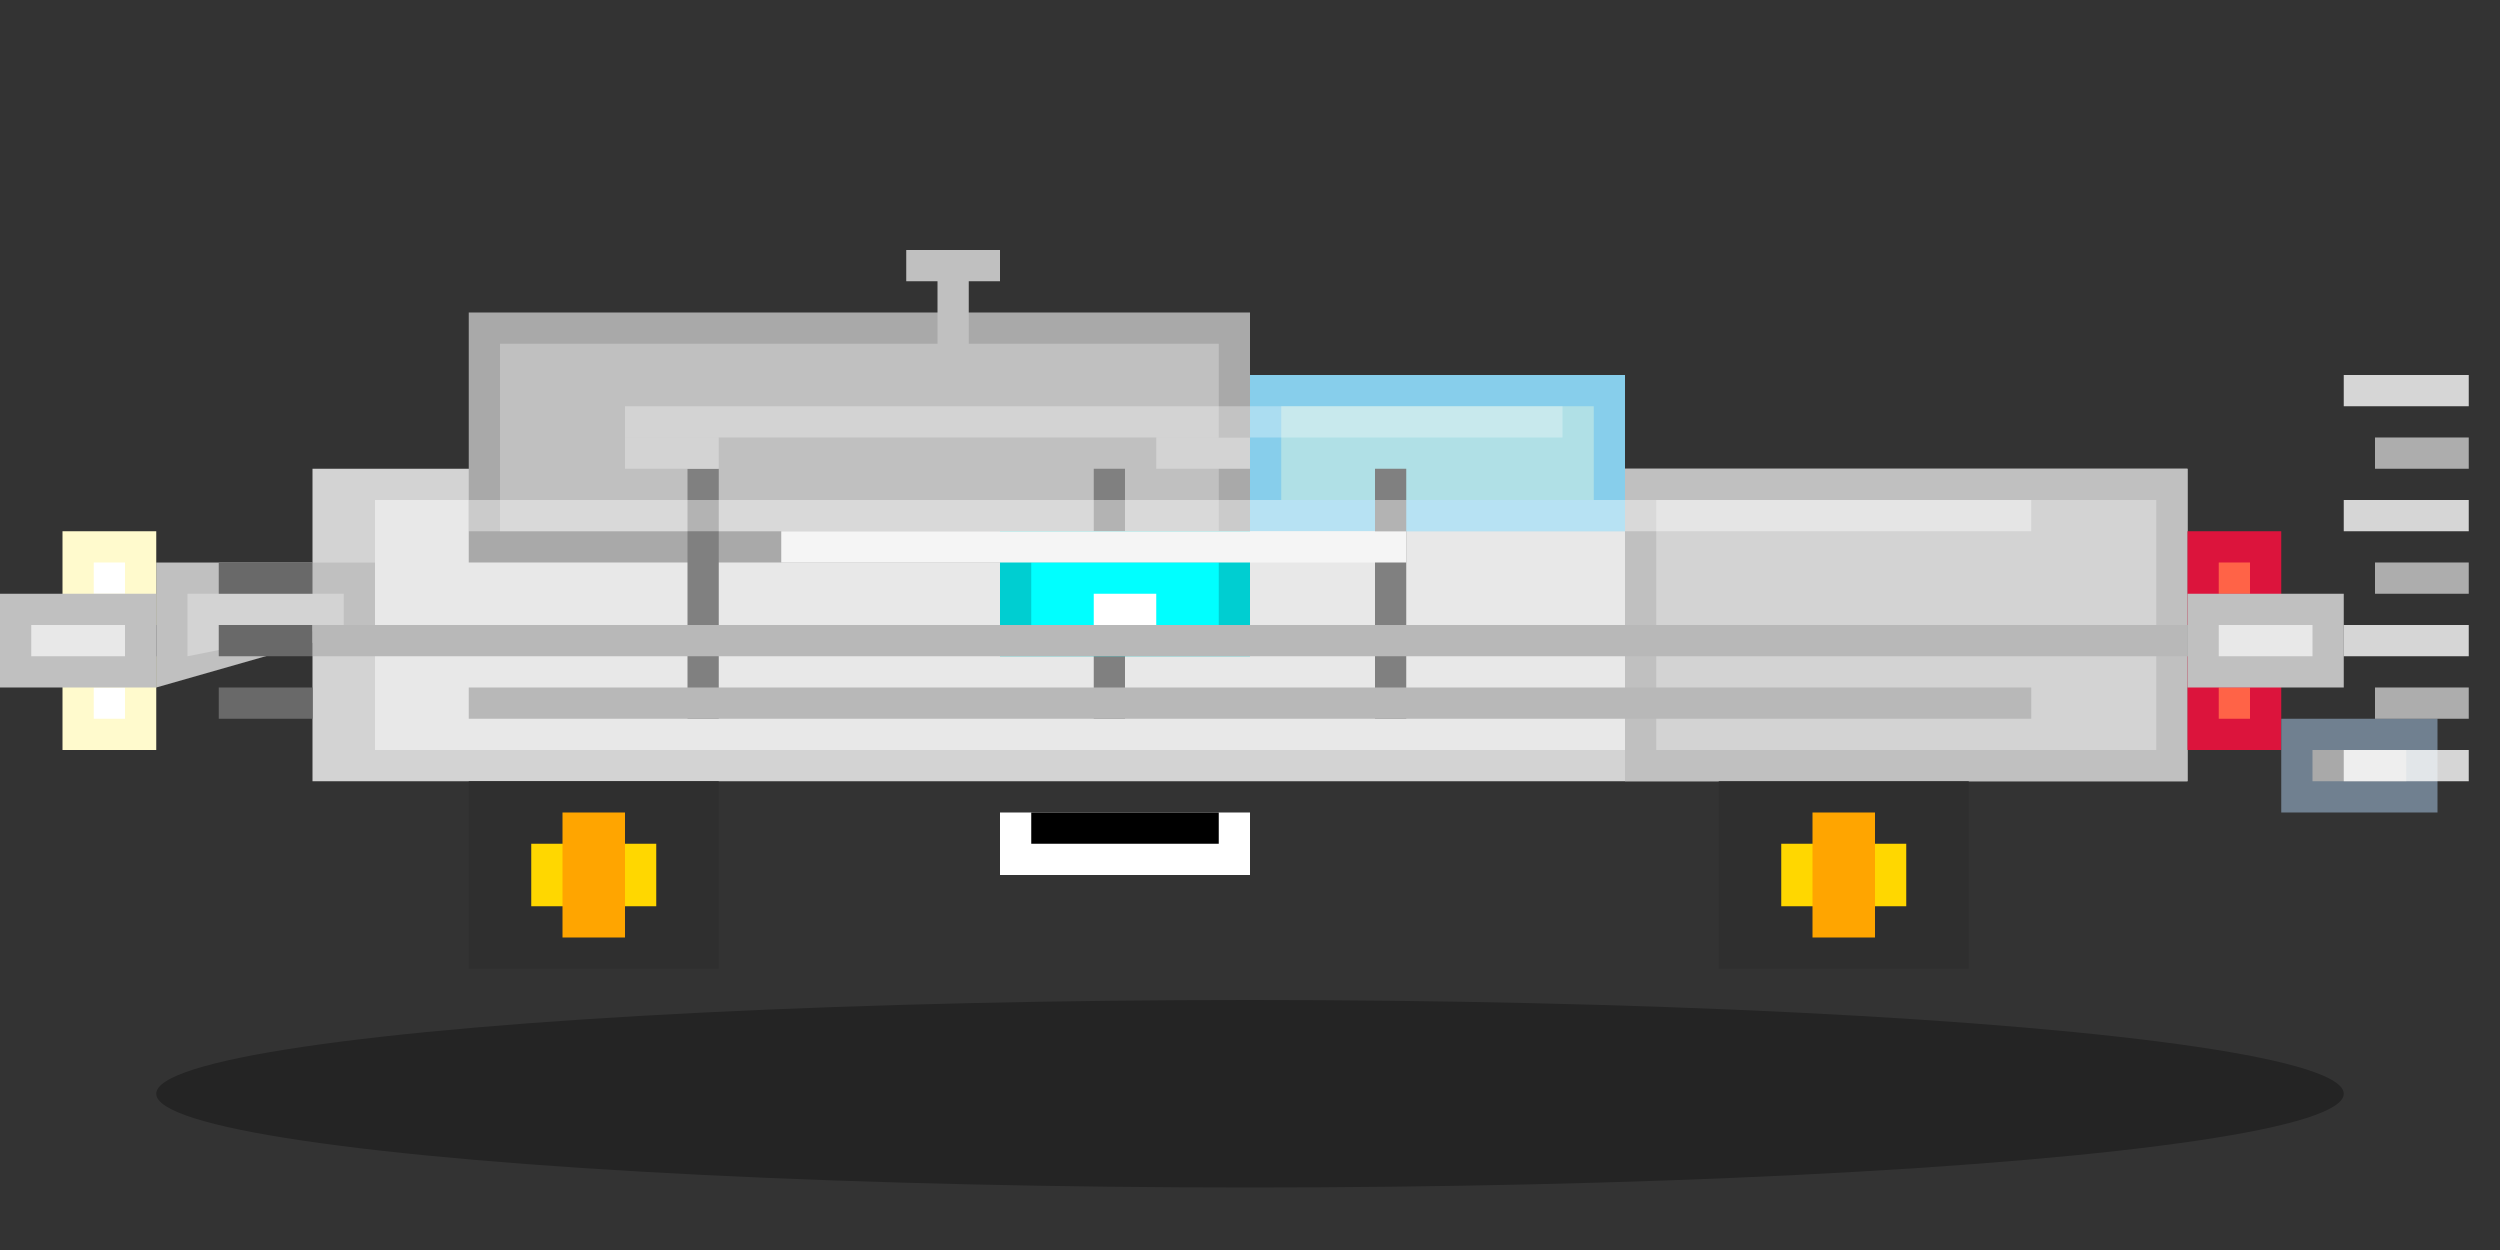 <svg width="80" height="40" viewBox="0 0 80 40" xmlns="http://www.w3.org/2000/svg">
  <rect x="0" y="0" width="80" height="40" fill="#333333" stroke="none"/>
  <!-- DeLorean 8-bit Style - Version Alternative Plus Détaillée -->
  
  <!-- Ombre de la voiture -->
  <ellipse cx="40" cy="35" rx="35" ry="3" fill="#000000" opacity="0.3"/>
  
  <!-- Carrosserie principale (acier inoxydable) -->
  <rect x="10" y="15" width="60" height="10" fill="#D3D3D3"/>
  <rect x="12" y="16" width="56" height="8" fill="#E8E8E8"/>
  
  <!-- Capot avant incliné -->
  <polygon points="5,18 5,22 12,20 12,18" fill="#C0C0C0"/>
  <polygon points="6,19 6,21 11,20 11,19" fill="#D3D3D3"/>
  
  <!-- Pare-brise avant -->
  <rect x="20" y="12" width="16" height="5" fill="#87CEEB"/>
  <rect x="21" y="13" width="14" height="3" fill="#B0E0E6"/>
  
  <!-- Toit -->
  <rect x="15" y="10" width="25" height="8" fill="#A9A9A9"/>
  <rect x="16" y="11" width="23" height="6" fill="#C0C0C0"/>
  
  <!-- Lunette arrière -->
  <rect x="40" y="12" width="12" height="5" fill="#87CEEB"/>
  <rect x="41" y="13" width="10" height="3" fill="#B0E0E6"/>
  
  <!-- Coffre arrière -->
  <rect x="52" y="15" width="18" height="10" fill="#C0C0C0"/>
  <rect x="53" y="16" width="16" height="8" fill="#D3D3D3"/>
  
  <!-- Roues avant et arrière -->
  <rect x="15" y="25" width="8" height="6" fill="#2F2F2F"/>
  <rect x="55" y="25" width="8" height="6" fill="#2F2F2F"/>
  
  <!-- Jantes dorées -->
  <rect x="17" y="27" width="4" height="2" fill="#FFD700"/>
  <rect x="57" y="27" width="4" height="2" fill="#FFD700"/>
  <rect x="18" y="26" width="2" height="4" fill="#FFA500"/>
  <rect x="58" y="26" width="2" height="4" fill="#FFA500"/>
  
  <!-- Phares avant -->
  <rect x="2" y="17" width="3" height="3" fill="#FFFACD"/>
  <rect x="2" y="21" width="3" height="3" fill="#FFFACD"/>
  <rect x="3" y="18" width="1" height="1" fill="#FFFFFF"/>
  <rect x="3" y="22" width="1" height="1" fill="#FFFFFF"/>
  
  <!-- Feux arrière -->
  <rect x="70" y="17" width="3" height="3" fill="#DC143C"/>
  <rect x="70" y="21" width="3" height="3" fill="#DC143C"/>
  <rect x="71" y="18" width="1" height="1" fill="#FF6347"/>
  <rect x="71" y="22" width="1" height="1" fill="#FF6347"/>
  
  <!-- Portes papillon (détails) -->
  <rect x="22" y="15" width="1" height="8" fill="#808080"/>
  <rect x="35" y="15" width="1" height="8" fill="#808080"/>
  <rect x="44" y="15" width="1" height="8" fill="#808080"/>
  
  <!-- Grille avant -->
  <rect x="7" y="18" width="3" height="1" fill="#696969"/>
  <rect x="7" y="20" width="3" height="1" fill="#696969"/>
  <rect x="7" y="22" width="3" height="1" fill="#696969"/>
  
  <!-- Flux Capacitor (élément iconique) -->
  <rect x="32" y="17" width="8" height="4" fill="#00CED1"/>
  <rect x="33" y="18" width="6" height="2" fill="#00FFFF"/>
  <rect x="35" y="19" width="2" height="1" fill="#FFFFFF"/>
  
  <!-- Échappement -->
  <rect x="73" y="23" width="5" height="3" fill="#708090"/>
  <rect x="74" y="24" width="3" height="1" fill="#A9A9A9"/>
  
  <!-- Antenne radio -->
  <rect x="30" y="8" width="1" height="4" fill="#C0C0C0"/>
  <rect x="29" y="8" width="3" height="1" fill="#C0C0C0"/>
  
  <!-- Rétroviseurs -->
  <rect x="20" y="14" width="3" height="1" fill="#D3D3D3"/>
  <rect x="37" y="14" width="3" height="1" fill="#D3D3D3"/>
  
  <!-- Pare-chocs avant chromé -->
  <rect x="0" y="19" width="5" height="3" fill="#C0C0C0"/>
  <rect x="1" y="20" width="3" height="1" fill="#E8E8E8"/>
  
  <!-- Pare-chocs arrière chromé -->
  <rect x="70" y="19" width="5" height="3" fill="#C0C0C0"/>
  <rect x="71" y="20" width="3" height="1" fill="#E8E8E8"/>
  
  <!-- Détails de carrosserie -->
  <rect x="25" y="17" width="20" height="1" fill="#F5F5F5"/>
  <rect x="10" y="20" width="60" height="1" fill="#B8B8B8"/>
  <rect x="15" y="22" width="50" height="1" fill="#B8B8B8"/>
  
  <!-- Plaque d'immatriculation -->
  <rect x="32" y="26" width="8" height="2" fill="#FFFFFF"/>
  <rect x="33" y="26" width="6" height="1" fill="#000000"/>
  
  <!-- Lignes de vitesse (effet de mouvement spatial) -->
  <rect x="75" y="12" width="4" height="1" fill="#FFFFFF" opacity="0.8"/>
  <rect x="76" y="14" width="3" height="1" fill="#FFFFFF" opacity="0.6"/>
  <rect x="75" y="16" width="4" height="1" fill="#FFFFFF" opacity="0.8"/>
  <rect x="76" y="18" width="3" height="1" fill="#FFFFFF" opacity="0.6"/>
  <rect x="75" y="20" width="4" height="1" fill="#FFFFFF" opacity="0.8"/>
  <rect x="76" y="22" width="3" height="1" fill="#FFFFFF" opacity="0.6"/>
  <rect x="75" y="24" width="4" height="1" fill="#FFFFFF" opacity="0.8"/>
  
  <!-- Reflets sur la carrosserie -->
  <rect x="15" y="16" width="50" height="1" fill="#FFFFFF" opacity="0.4"/>
  <rect x="20" y="13" width="30" height="1" fill="#FFFFFF" opacity="0.3"/>
</svg>
